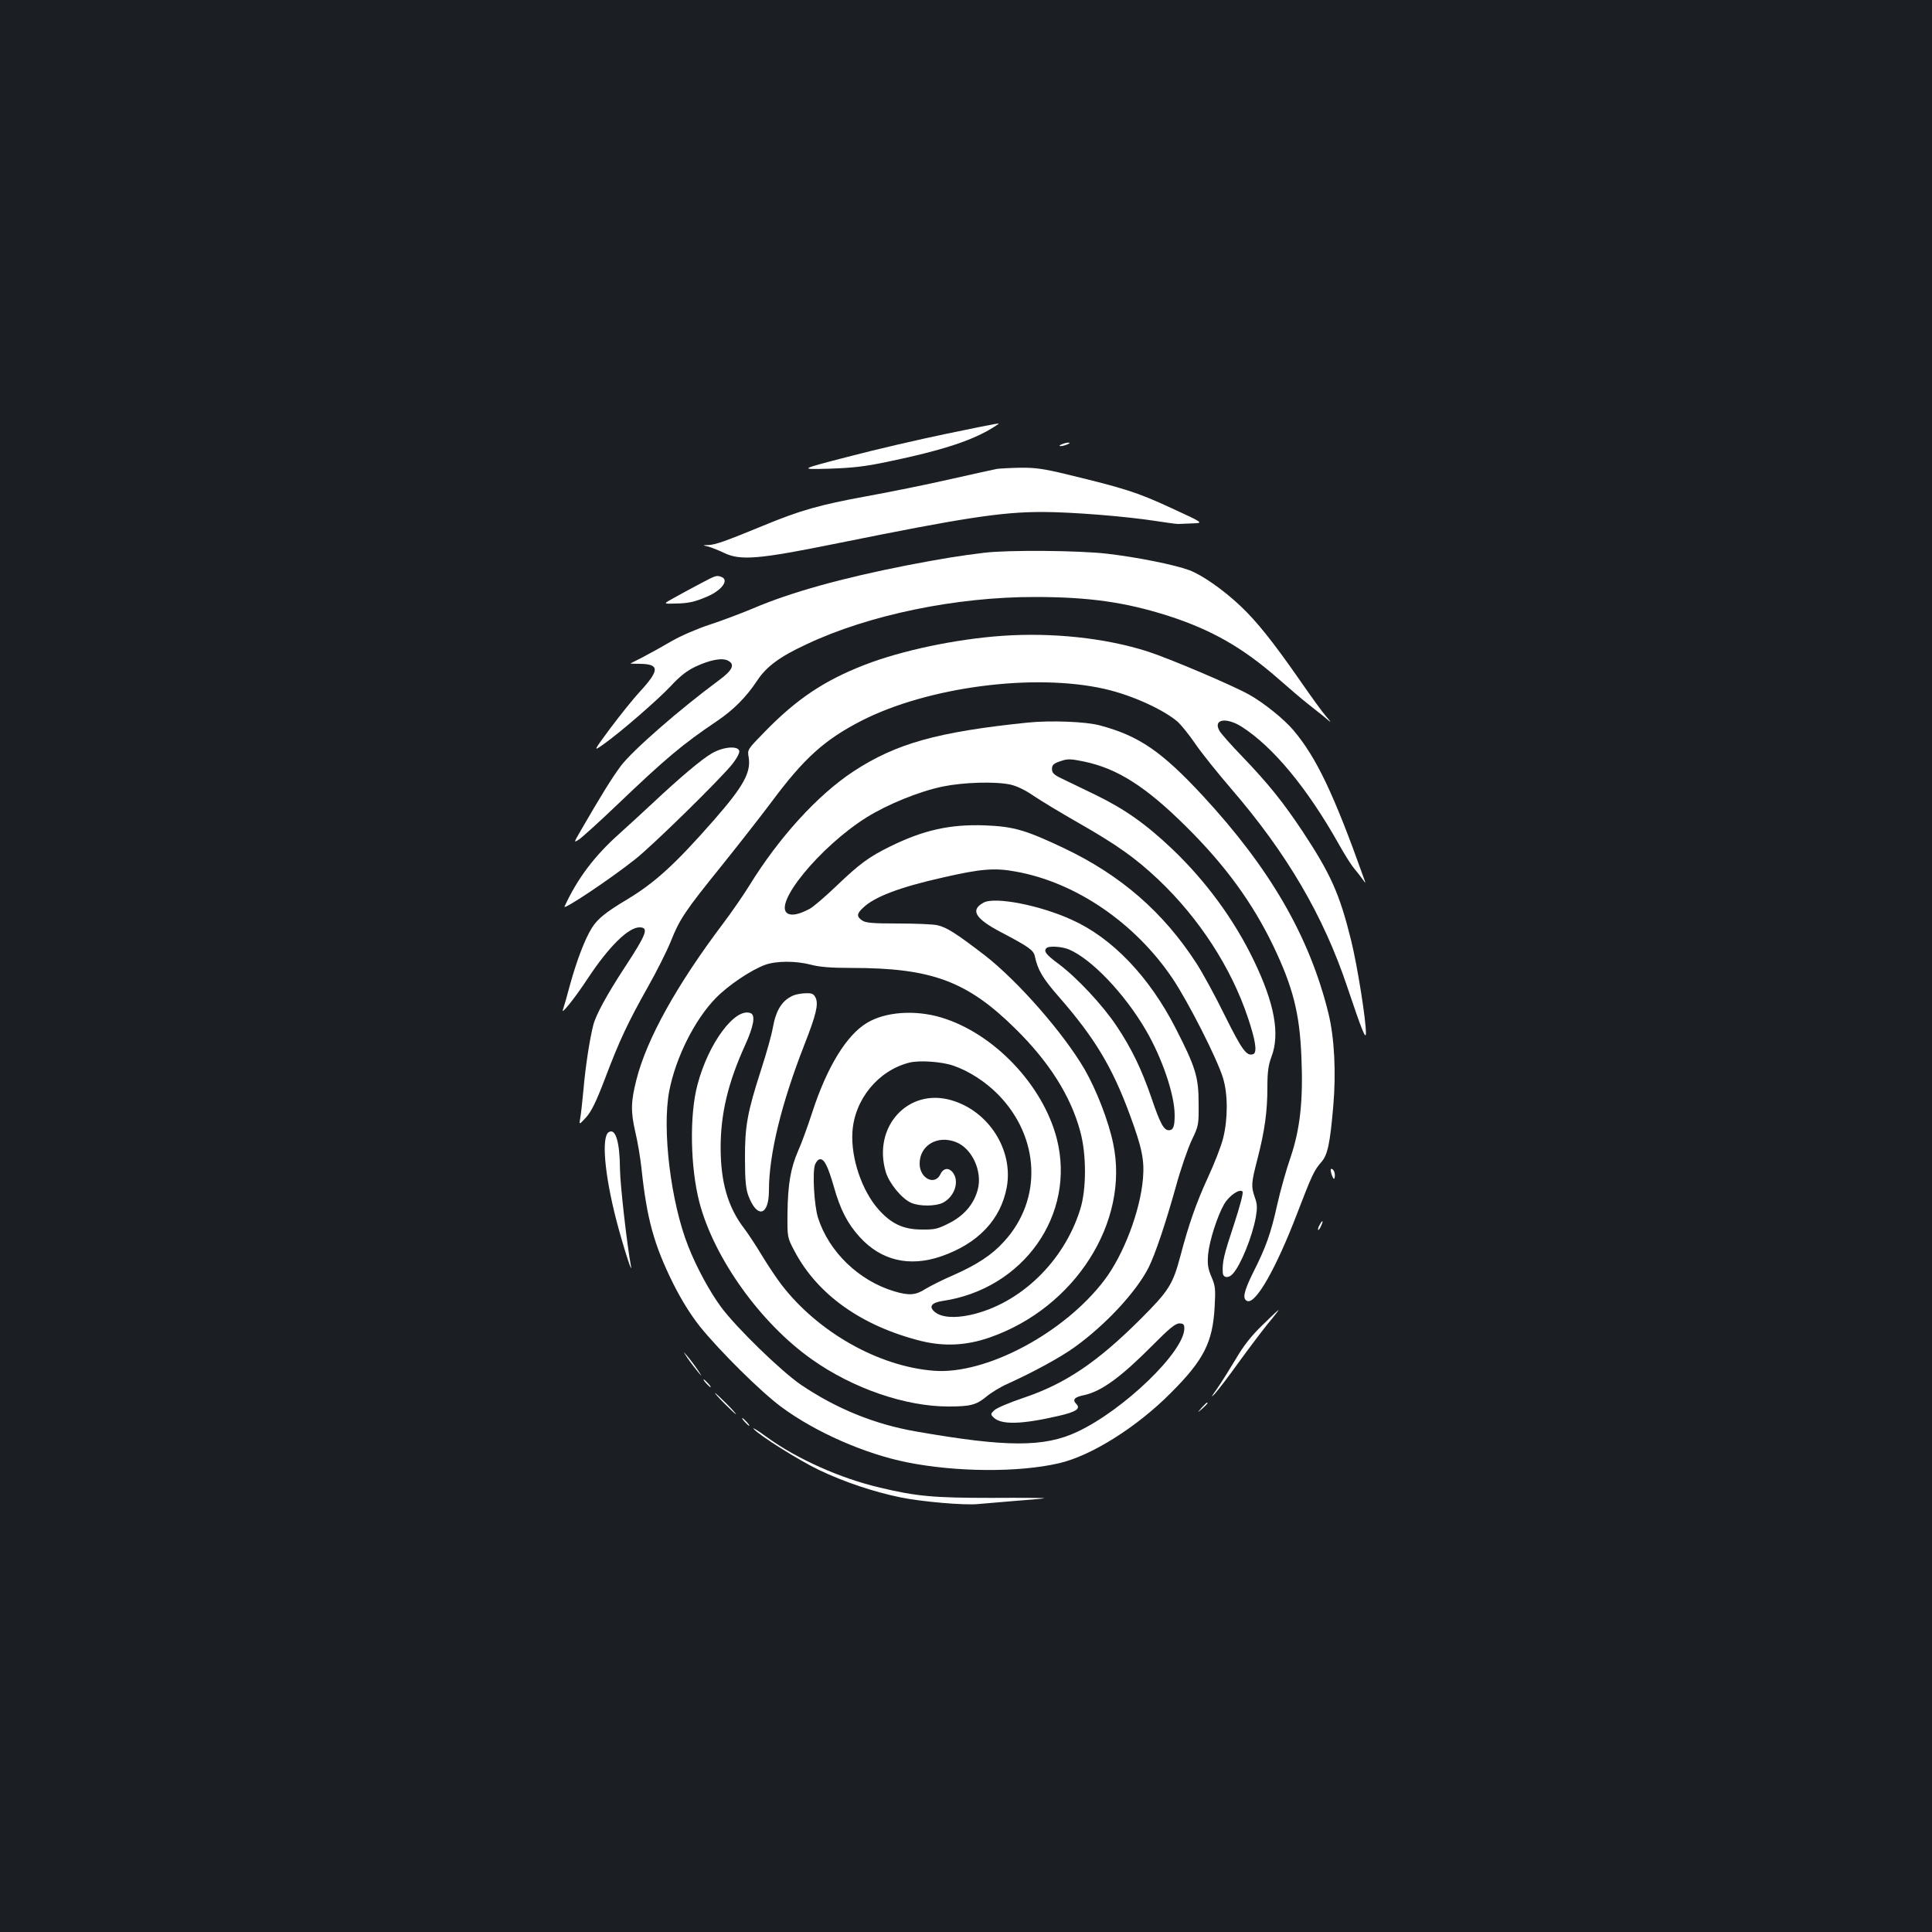 <?xml version="1.0" standalone="no"?>
<!DOCTYPE svg PUBLIC "-//W3C//DTD SVG 20010904//EN"
 "http://www.w3.org/TR/2001/REC-SVG-20010904/DTD/svg10.dtd">
<svg version="1.0" xmlns="http://www.w3.org/2000/svg"
 width="1000pt" height="1000pt" viewBox="0 0 1000 1000"
 preserveAspectRatio="xMidYMid meet">
<rect width="100%" height="100%" fill="#1b1f23"/>
<g transform="translate(0,1000) scale(0.1,-0.1)"
fill="#ffffff" stroke="none">
<path d="M4900 7755 c-140 -29 -370 -82 -510 -119 -255 -66 -255 -66 -100 -62
122 4 185 11 300 35 303 63 459 116 570 191 20 13 31 15 -260 -45z"/>
<path d="M5495 7700 c-13 -5 -14 -9 -5 -9 8 0 24 4 35 9 13 5 14 9 5 9 -8 0
-24 -4 -35 -9z"/>
<path d="M5160 7573 c-14 -3 -122 -26 -240 -53 -118 -27 -315 -67 -437 -89
-240 -44 -340 -72 -533 -152 -192 -79 -248 -99 -283 -100 -32 -1 -32 -1 -1 -8
17 -5 53 -19 80 -32 86 -42 180 -34 589 49 652 132 848 162 1058 162 152 0
428 -22 585 -46 59 -9 114 -17 122 -16 8 0 41 2 73 3 58 2 58 2 -114 81 -173
80 -240 101 -534 172 -123 30 -167 36 -245 35 -52 -1 -106 -4 -120 -6z"/>
<path d="M5095 7139 c-125 -15 -217 -30 -400 -65 -341 -67 -603 -140 -797
-223 -62 -26 -163 -64 -224 -84 -62 -20 -148 -57 -195 -84 -46 -27 -113 -64
-149 -83 -36 -18 -66 -34 -67 -34 -1 -1 23 -2 53 -2 98 -2 98 -33 -4 -144 -38
-41 -107 -128 -155 -192 -87 -118 -87 -118 -34 -81 90 64 279 228 349 302 47
51 84 80 129 101 75 35 138 47 168 30 37 -19 22 -50 -49 -102 -202 -149 -447
-363 -507 -443 -46 -62 -103 -154 -207 -334 -37 -64 -37 -64 -9 -46 15 10 105
91 198 180 249 238 338 313 515 432 87 59 151 123 209 210 48 73 117 124 255
188 321 152 775 246 1184 245 278 0 467 -27 687 -97 224 -72 386 -164 569
-324 59 -52 126 -109 149 -127 23 -18 62 -49 87 -69 45 -38 45 -38 14 -1 -18
20 -78 103 -134 184 -137 197 -224 307 -309 387 -90 85 -199 161 -266 186 -76
28 -269 67 -425 85 -145 17 -511 20 -635 5z"/>
<path d="M3628 6981 c-40 -21 -101 -54 -135 -73 -62 -34 -62 -34 0 -32 69 1
102 8 167 36 77 33 115 86 74 102 -25 9 -29 8 -106 -33z"/>
<path d="M5188 6709 c-242 -17 -521 -76 -712 -150 -209 -81 -353 -177 -519
-348 -88 -90 -89 -91 -82 -130 13 -79 -26 -150 -180 -326 -200 -228 -305 -324
-450 -411 -109 -65 -152 -100 -181 -146 -36 -57 -78 -167 -113 -293 -16 -61
-33 -119 -37 -130 -14 -35 61 58 128 160 108 164 210 265 268 265 50 0 37 -34
-77 -208 -89 -136 -148 -243 -162 -297 -19 -74 -41 -218 -51 -335 -6 -63 -13
-130 -17 -149 -6 -34 -6 -34 31 6 27 30 52 81 97 199 76 201 120 293 221 473
45 79 98 185 119 236 47 118 72 156 265 395 86 107 201 254 255 326 170 229
275 324 467 423 344 176 895 248 1260 165 141 -32 305 -107 379 -171 17 -16
59 -67 92 -116 33 -48 116 -151 184 -230 287 -333 477 -656 601 -1027 75 -223
95 -273 96 -239 1 67 -44 348 -76 479 -60 243 -105 344 -252 567 -102 153
-176 245 -310 385 -60 62 -115 124 -121 137 -32 58 35 70 115 20 162 -103 340
-317 504 -609 29 -52 65 -109 79 -125 14 -17 34 -42 43 -55 18 -25 18 -25 7 5
-155 435 -245 624 -364 765 -48 57 -153 142 -230 185 -86 48 -413 187 -525
223 -218 70 -494 99 -752 81z"/>
<path d="M5320 6260 c-467 -48 -682 -108 -903 -253 -185 -122 -385 -341 -540
-593 -31 -50 -92 -138 -135 -195 -239 -317 -395 -597 -448 -808 -29 -114 -30
-164 -5 -273 11 -46 25 -128 31 -183 28 -264 64 -396 165 -600 44 -87 89 -159
137 -220 103 -128 317 -340 423 -418 176 -130 431 -242 650 -286 255 -51 577
-53 785 -5 167 38 403 186 580 364 171 171 217 262 227 446 5 92 4 108 -17
156 -18 43 -21 64 -17 115 7 72 48 199 83 260 26 45 80 81 95 66 6 -6 -13 -76
-45 -174 -51 -154 -60 -190 -57 -246 1 -28 31 -31 53 -5 41 46 100 192 118
292 8 47 8 67 -5 102 -20 59 -19 73 14 201 37 144 51 243 51 370 0 79 5 114
21 157 45 118 16 276 -91 498 -102 212 -248 411 -422 577 -137 130 -246 207
-398 281 -74 36 -155 75 -180 87 -35 17 -45 27 -45 47 0 20 8 28 43 40 38 13
51 13 124 -2 172 -36 320 -130 529 -338 201 -199 342 -393 449 -615 102 -213
137 -349 146 -575 10 -227 -7 -375 -56 -520 -22 -63 -53 -173 -69 -245 -33
-149 -59 -222 -125 -352 -48 -97 -57 -137 -30 -147 44 -17 150 171 258 453 76
198 88 224 126 267 32 37 44 94 61 289 15 174 6 353 -25 480 -98 397 -301 749
-652 1128 -211 227 -328 308 -530 362 -71 20 -256 27 -374 15z m-90 -321 c32
-7 78 -29 118 -57 37 -25 141 -88 232 -140 203 -116 296 -182 416 -295 210
-199 377 -456 463 -714 40 -119 49 -180 28 -189 -34 -13 -58 20 -147 199 -49
100 -116 223 -148 272 -171 264 -391 455 -683 594 -200 95 -262 113 -412 119
-180 6 -316 -24 -489 -109 -110 -54 -159 -90 -279 -205 -59 -56 -121 -110
-140 -119 -53 -28 -89 -35 -111 -24 -82 44 165 346 407 498 107 67 273 135
395 160 107 22 271 27 350 10z m26 -450 c311 -55 620 -266 814 -555 81 -121
230 -414 260 -513 26 -83 26 -212 1 -312 -10 -41 -46 -133 -79 -204 -60 -130
-100 -245 -142 -405 -40 -150 -60 -181 -209 -330 -222 -221 -387 -332 -600
-404 -74 -25 -144 -54 -155 -66 -19 -18 -19 -21 -4 -36 39 -40 145 -37 336 7
92 21 117 38 93 62 -22 22 -10 36 41 46 90 20 189 92 354 258 85 86 118 113
138 113 21 0 26 -5 26 -26 0 -120 -313 -422 -554 -535 -172 -81 -368 -80 -836
2 -213 37 -412 118 -595 242 -102 70 -331 292 -413 402 -58 79 -126 203 -170
315 -90 227 -136 604 -98 803 33 172 132 370 241 481 64 66 182 145 255 172
58 21 159 21 236 1 45 -12 104 -17 212 -17 414 0 598 -68 848 -315 174 -171
286 -348 335 -530 33 -118 33 -302 0 -405 -84 -270 -311 -489 -568 -546 -83
-18 -150 -13 -184 15 -33 27 -19 48 38 57 420 61 693 447 593 840 -72 279
-327 547 -600 628 -135 40 -287 29 -382 -28 -106 -63 -207 -228 -283 -461 -24
-74 -57 -165 -74 -202 -39 -90 -53 -172 -55 -323 -1 -125 -1 -125 36 -195 119
-226 348 -389 656 -466 119 -29 233 -24 354 18 441 153 725 597 640 1003 -24
117 -87 279 -148 385 -111 190 -347 459 -519 592 -145 111 -194 143 -243 154
-20 5 -111 9 -202 9 -133 0 -170 3 -188 16 -29 20 -28 35 6 66 58 56 189 106
412 156 196 45 268 51 376 31z m-321 -1005 c81 -28 166 -83 231 -149 217 -221
231 -543 31 -761 -62 -69 -140 -120 -262 -174 -54 -23 -119 -56 -144 -71 -51
-33 -85 -36 -162 -13 -184 55 -339 205 -395 381 -20 63 -30 239 -15 276 6 15
17 27 26 27 22 0 40 -36 70 -139 34 -122 72 -195 135 -264 111 -122 257 -156
421 -100 191 66 309 190 340 358 35 192 -93 394 -286 450 -224 66 -410 -137
-340 -372 18 -59 84 -139 132 -159 43 -19 127 -18 164 1 59 31 85 107 53 153
-21 30 -50 28 -66 -5 -29 -62 -108 -23 -108 54 0 94 91 149 187 112 84 -32
139 -151 114 -246 -20 -75 -70 -134 -146 -173 -61 -31 -76 -35 -144 -34 -94 0
-157 29 -223 103 -86 96 -144 265 -136 400 10 170 133 320 295 361 52 13 168
5 228 -16z"/>
<path d="M5091 5328 c-70 -38 -45 -82 90 -153 143 -75 168 -93 175 -123 15
-72 40 -115 126 -213 184 -211 275 -362 366 -609 63 -171 76 -234 68 -330 -14
-168 -100 -394 -199 -525 -208 -275 -614 -491 -883 -470 -286 22 -599 199
-788 444 -24 31 -69 98 -100 149 -31 52 -74 117 -96 146 -83 109 -120 239
-120 416 0 175 38 336 127 531 45 100 54 155 28 165 -80 31 -219 -156 -275
-371 -42 -157 -37 -427 10 -608 76 -290 317 -626 582 -813 213 -151 485 -244
707 -244 113 0 144 8 195 50 25 21 74 51 108 66 135 61 275 137 350 191 160
115 319 286 383 412 34 68 87 225 141 418 25 92 63 201 83 243 35 73 36 78 35
190 0 136 -16 187 -120 390 -136 265 -327 465 -536 559 -166 76 -399 121 -457
89z m441 -242 c117 -49 288 -228 399 -418 84 -144 149 -334 149 -440 0 -58 -7
-78 -30 -78 -26 0 -45 34 -90 167 -52 151 -104 258 -181 373 -73 109 -205 250
-300 321 -65 48 -79 66 -62 82 11 12 79 8 115 -7z"/>
<path d="M4110 4849 c-60 -24 -93 -74 -110 -169 -6 -36 -33 -132 -60 -215 -72
-223 -85 -295 -84 -465 0 -111 5 -156 18 -190 45 -119 106 -103 106 28 0 187
64 449 184 756 60 153 73 207 58 241 -10 20 -18 25 -49 24 -21 0 -49 -5 -63
-10z"/>
<path d="M3685 6101 c-51 -29 -163 -123 -309 -260 -45 -42 -121 -112 -170
-156 -130 -116 -217 -232 -284 -377 -11 -23 234 140 365 244 94 74 448 422
505 495 24 31 38 59 34 68 -10 26 -84 19 -141 -14z"/>
<path d="M3151 4140 c-39 -23 -22 -219 39 -455 35 -135 88 -299 75 -234 -20
109 -55 416 -56 497 -1 142 -23 214 -58 192z"/>
<path d="M6893 3919 c8 -21 13 -26 15 -14 5 21 -5 45 -17 45 -5 0 -4 -13 2
-31z"/>
<path d="M6830 3659 c-7 -11 -10 -23 -7 -25 2 -2 9 7 15 21 14 30 7 33 -8 4z"/>
<path d="M6535 3142 c-57 -55 -97 -105 -139 -177 -33 -55 -77 -125 -98 -155
-29 -40 -32 -47 -11 -25 16 17 71 89 122 160 52 72 121 163 153 203 33 39 58
72 56 72 -2 0 -39 -35 -83 -78z"/>
<path d="M3559 2970 c17 -25 43 -58 57 -75 20 -23 18 -20 -5 15 -17 25 -43 59
-57 75 -20 23 -18 20 5 -15z"/>
<path d="M3655 2840 c10 -11 20 -20 23 -20 3 0 -3 9 -13 20 -10 11 -20 20 -23
20 -3 0 3 -9 13 -20z"/>
<path d="M3750 2735 c30 -30 57 -55 59 -55 3 0 -19 25 -49 55 -30 30 -57 55
-59 55 -3 0 19 -25 49 -55z"/>
<path d="M6219 2713 c-24 -28 -24 -28 4 -4 25 23 32 31 24 31 -2 0 -14 -12
-28 -27z"/>
<path d="M3855 2640 c10 -11 20 -20 23 -20 3 0 -3 9 -13 20 -10 11 -20 20 -23
20 -3 0 3 -9 13 -20z"/>
<path d="M3900 2605 c27 -33 237 -165 340 -214 130 -62 283 -113 419 -141 111
-23 332 -42 403 -35 23 2 108 9 188 16 80 6 150 12 155 14 6 2 -118 3 -275 2
-297 0 -387 8 -575 53 -205 48 -429 148 -585 261 -46 34 -78 53 -70 44z"/>
</g>
</svg>
